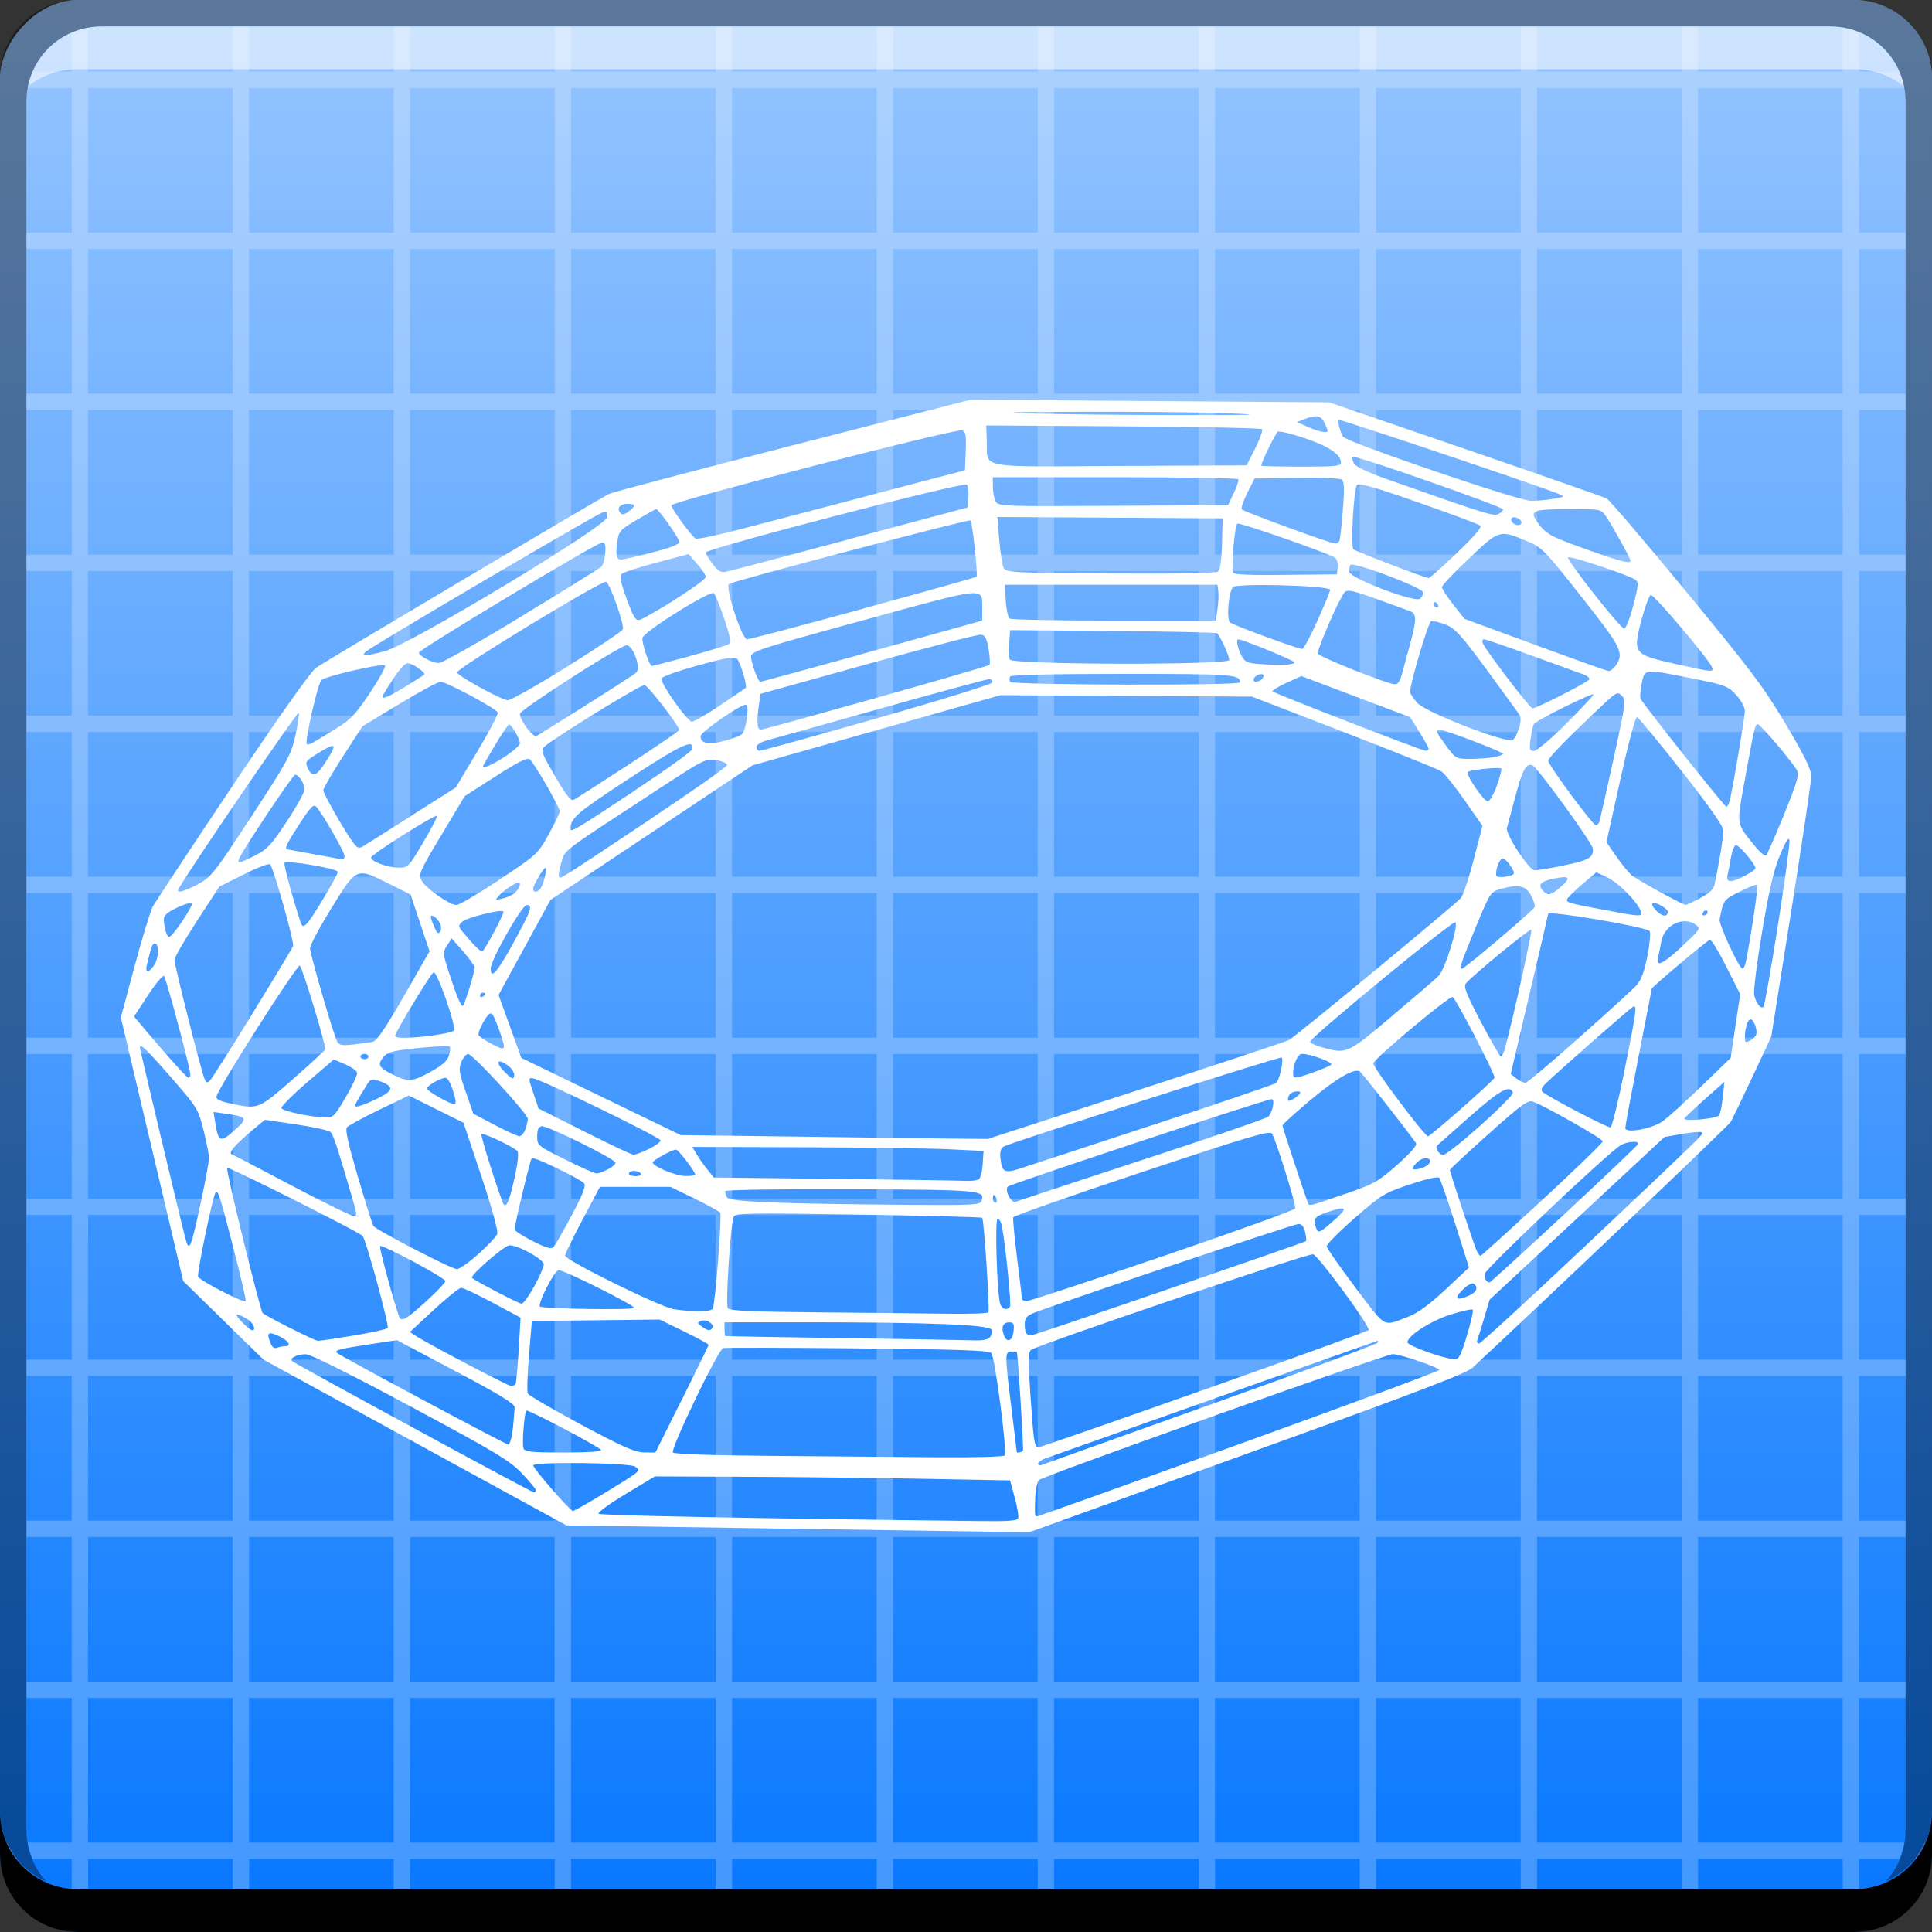 <?xml version="1.0" encoding="UTF-8" standalone="no"?>
<!-- Created with Inkscape (http://www.inkscape.org/) -->

<svg
   xmlns:dc="http://purl.org/dc/elements/1.1/"
   xmlns:cc="http://creativecommons.org/ns#"
   xmlns:rdf="http://www.w3.org/1999/02/22-rdf-syntax-ns#"
   xmlns:svg="http://www.w3.org/2000/svg"
   xmlns="http://www.w3.org/2000/svg"
   xmlns:xlink="http://www.w3.org/1999/xlink"
   xmlns:sodipodi="http://sodipodi.sourceforge.net/DTD/sodipodi-0.dtd"
   xmlns:inkscape="http://www.inkscape.org/namespaces/inkscape"
   width="48"
   height="48"
   id="svg5453"
   version="1.1"
   inkscape:version="0.48+devel r12180"
   sodipodi:docname="k3d.svg">
  <rect width="100%" height="100%" fill="#333333" stroke="none"/>
  <defs
     id="defs5455">
    <linearGradient
       inkscape:collect="always"
       xlink:href="#linearGradient851"
       id="linearGradient857"
       x1="393.857"
       y1="-699.218"
       x2="393.857"
       y2="-651.251"
       gradientUnits="userSpaceOnUse" />
    <linearGradient
       inkscape:collect="always"
       id="linearGradient851">
      <stop
         style="stop-color:#0677ff;stop-opacity:1"
         offset="0"
         id="stop853" />
      <stop
         style="stop-color:#96c5ff;stop-opacity:1"
         offset="1"
         id="stop855" />
    </linearGradient>
    <linearGradient
       gradientTransform="translate(17.143,151.422)"
       y2="-651.251"
       x2="393.857"
       y1="-699.218"
       x1="393.857"
       gradientUnits="userSpaceOnUse"
       id="linearGradient2344"
       xlink:href="#linearGradient851"
       inkscape:collect="always" />
  </defs>
  <sodipodi:namedview
     id="base"
     pagecolor="#ffffff"
     bordercolor="#666666"
     borderopacity="1.0"
     inkscape:pageopacity="0"
     inkscape:pageshadow="2"
     inkscape:zoom="6.2777282"
     inkscape:cx="14.836153"
     inkscape:cy="36.086542"
     inkscape:document-units="px"
     inkscape:current-layer="layer1"
     showgrid="false"
     fit-margin-top="0"
     fit-margin-left="0"
     fit-margin-right="0"
     fit-margin-bottom="0"
     inkscape:window-width="1366"
     inkscape:window-height="716"
     inkscape:window-x="0"
     inkscape:window-y="28"
     inkscape:window-maximized="1" />
  <g
     inkscape:label="Capa 1"
     inkscape:groupmode="layer"
     id="layer1"
     transform="translate(-384.571,-499.798)">
    <rect
       style="fill:url(#linearGradient2344);fill-opacity:1;stroke:none"
       id="rect2991-1"
       width="48"
       height="48"
       x="384.571"
       y="-547.797"
       ry="1.945"
       transform="scale(1,-1)" />
    <path
       inkscape:connector-curvature="0"
       style="fill:#ffffff;fill-opacity:0.235;stroke:none"
       d="m 390.353,500.453 0,1.125 -3.594,0 0,-1.094 c -0.134,0.025 -0.284,0.074 -0.406,0.125 l 0,0.969 -0.969,0 c -0.051,0.122 -0.1,0.272 -0.125,0.406 l 1.094,0 0,3.594 -1.125,0 0,0.406 1.125,0 0,3.594 -1.125,0 0,0.406 1.125,0 0,3.594 -1.125,0 0,0.406 1.125,0 0,3.594 -1.125,0 0,0.406 1.125,0 0,3.594 -1.125,0 0,0.406 1.125,0 0,3.594 -1.125,0 0,0.406 1.125,0 0,3.594 -1.125,0 0,0.406 1.125,0 0,3.594 -1.125,0 0,0.406 1.125,0 0,3.594 -1.125,0 0,0.406 1.125,0 0,3.594 -1.125,0 0,0.406 1.125,0 0,3.594 -1.094,0 c 0.025,0.153 0.067,0.269 0.125,0.406 l 0.969,0 0,1.812 c 0.054,0.005 0.101,0 0.156,0 l 0.25,0 0,-1.812 3.594,0 0,1.812 0.406,0 0,-1.812 3.594,0 0,1.812 0.406,0 0,-1.812 3.594,0 0,1.812 0.406,0 0,-1.812 3.594,0 0,1.812 0.406,0 0,-1.812 3.594,0 0,1.812 0.406,0 0,-1.812 3.594,0 0,1.812 0.406,0 0,-1.812 3.594,0 0,1.812 0.406,0 0,-1.812 3.594,0 0,1.812 0.406,0 0,-1.812 3.594,0 0,1.812 0.406,0 0,-1.812 3.594,0 0,1.812 0.406,0 0,-1.812 3.594,0 0,1.812 0.281,0 c 0.045,0 0.081,0.003 0.125,0 l 0,-1.812 1,0 c 0.058,-0.137 0.1,-0.254 0.125,-0.406 l -1.125,0 0,-3.594 1.156,0 0,-0.406 -1.156,0 0,-3.594 1.156,0 0,-0.406 -1.156,0 0,-3.594 1.156,0 0,-0.406 -1.156,0 0,-3.594 1.156,0 0,-0.406 -1.156,0 0,-3.594 1.156,0 0,-0.406 -1.156,0 0,-3.594 1.156,0 0,-0.406 -1.156,0 0,-3.594 1.156,0 0,-0.406 -1.156,0 0,-3.594 1.156,0 0,-0.406 -1.156,0 0,-3.594 1.156,0 0,-0.406 -1.156,0 0,-3.594 1.156,0 0,-0.406 -1.156,0 0,-3.594 1.125,0 c -0.025,-0.134 -0.074,-0.284 -0.125,-0.406 l -1,0 0,-0.969 c -0.124,-0.05 -0.271,-0.102 -0.406,-0.125 l 0,1.094 -3.594,0 0,-1.125 -0.406,0 0,1.125 -3.594,0 0,-1.125 -0.406,0 0,1.125 -3.594,0 0,-1.125 -0.406,0 0,1.125 -3.594,0 0,-1.125 -0.406,0 0,1.125 -3.594,0 0,-1.125 -0.406,0 0,1.125 -3.594,0 0,-1.125 -0.406,0 0,1.125 -3.594,0 0,-1.125 -0.406,0 0,1.125 -3.594,0 0,-1.125 -0.406,0 0,1.125 -3.594,0 0,-1.125 -0.406,0 0,1.125 -3.594,0 0,-1.125 L 390.353,500.453 z m -3.594,1.531 3.594,0 0,3.594 -3.594,0 L 386.759,501.984 z m 4,0 3.594,0 0,3.594 -3.594,0 L 390.759,501.984 z m 4,0 3.594,0 0,3.594 -3.594,0 L 394.759,501.984 z m 4,0 3.594,0 0,3.594 -3.594,0 L 398.759,501.984 z m 4,0 3.594,0 0,3.594 -3.594,0 L 402.759,501.984 z m 4,0 3.594,0 0,3.594 -3.594,0 L 406.759,501.984 z m 4,0 3.594,0 0,3.594 -3.594,0 L 410.759,501.984 z m 4,0 3.594,0 0,3.594 -3.594,0 L 414.759,501.984 z m 4,0 3.594,0 0,3.594 -3.594,0 L 418.759,501.984 z m 4,0 3.594,0 0,3.594 -3.594,0 L 422.759,501.984 z m 4,0 3.594,0 0,3.594 -3.594,0 L 426.759,501.984 z m -40,4 3.594,0 0,3.594 -3.594,0 L 386.759,505.984 z m 4,0 3.594,0 0,3.594 -3.594,0 L 390.759,505.984 z m 4,0 3.594,0 0,3.594 -3.594,0 L 394.759,505.984 z m 4,0 3.594,0 0,3.594 -3.594,0 L 398.759,505.984 z m 4,0 3.594,0 0,3.594 -3.594,0 L 402.759,505.984 z m 4,0 3.594,0 0,3.594 -3.594,0 L 406.759,505.984 z m 4,0 3.594,0 0,3.594 -3.594,0 L 410.759,505.984 z m 4,0 3.594,0 0,3.594 -3.594,0 L 414.759,505.984 z m 4,0 3.594,0 0,3.594 -3.594,0 L 418.759,505.984 z m 4,0 3.594,0 0,3.594 -3.594,0 L 422.759,505.984 z m 4,0 3.594,0 0,3.594 -3.594,0 L 426.759,505.984 z m -40,4 3.594,0 0,3.594 -3.594,0 L 386.759,509.984 z m 4,0 3.594,0 0,3.594 -3.594,0 L 390.759,509.984 z m 4,0 3.594,0 0,3.594 -3.594,0 L 394.759,509.984 z m 4,0 3.594,0 0,3.594 -3.594,0 L 398.759,509.984 z m 4,0 3.594,0 0,3.594 -3.594,0 L 402.759,509.984 z m 4,0 3.594,0 0,3.594 -3.594,0 L 406.759,509.984 z m 4,0 3.594,0 0,3.594 -3.594,0 L 410.759,509.984 z m 4,0 3.594,0 0,3.594 -3.594,0 L 414.759,509.984 z m 4,0 3.594,0 0,3.594 -3.594,0 L 418.759,509.984 z m 4,0 3.594,0 0,3.594 -3.594,0 L 422.759,509.984 z m 4,0 3.594,0 0,3.594 -3.594,0 L 426.759,509.984 z m -40,4 3.594,0 0,3.594 -3.594,0 L 386.759,513.984 z m 4,0 3.594,0 0,3.594 -3.594,0 L 390.759,513.984 z m 4,0 3.594,0 0,3.594 -3.594,0 L 394.759,513.984 z m 4,0 3.594,0 0,3.594 -3.594,0 L 398.759,513.984 z m 4,0 3.594,0 0,3.594 -3.594,0 L 402.759,513.984 z m 4,0 3.594,0 0,3.594 -3.594,0 L 406.759,513.984 z m 4,0 3.594,0 0,3.594 -3.594,0 L 410.759,513.984 z m 4,0 3.594,0 0,3.594 -3.594,0 L 414.759,513.984 z m 4,0 3.594,0 0,3.594 -3.594,0 L 418.759,513.984 z m 4,0 3.594,0 0,3.594 -3.594,0 L 422.759,513.984 z m 4,0 3.594,0 0,3.594 -3.594,0 L 426.759,513.984 z m -40,4 3.594,0 0,3.594 -3.594,0 L 386.759,517.984 z m 4,0 3.594,0 0,3.594 -3.594,0 L 390.759,517.984 z m 4,0 3.594,0 0,3.594 -3.594,0 L 394.759,517.984 z m 4,0 3.594,0 0,3.594 -3.594,0 L 398.759,517.984 z m 4,0 3.594,0 0,3.594 -3.594,0 L 402.759,517.984 z m 4,0 3.594,0 0,3.594 -3.594,0 L 406.759,517.984 z m 4,0 3.594,0 0,3.594 -3.594,0 L 410.759,517.984 z m 4,0 3.594,0 0,3.594 -3.594,0 L 414.759,517.984 z m 4,0 3.594,0 0,3.594 -3.594,0 L 418.759,517.984 z m 4,0 3.594,0 0,3.594 -3.594,0 L 422.759,517.984 z m 4,0 3.594,0 0,3.594 -3.594,0 L 426.759,517.984 z m -40,4 3.594,0 0,3.594 -3.594,0 L 386.759,521.984 z m 4,0 3.594,0 0,3.594 -3.594,0 L 390.759,521.984 z m 4,0 3.594,0 0,3.594 -3.594,0 L 394.759,521.984 z m 4,0 3.594,0 0,3.594 -3.594,0 L 398.759,521.984 z m 4,0 3.594,0 0,3.594 -3.594,0 L 402.759,521.984 z m 4,0 3.594,0 0,3.594 -3.594,0 L 406.759,521.984 z m 4,0 3.594,0 0,3.594 -3.594,0 L 410.759,521.984 z m 4,0 3.594,0 0,3.594 -3.594,0 L 414.759,521.984 z m 4,0 3.594,0 0,3.594 -3.594,0 L 418.759,521.984 z m 4,0 3.594,0 0,3.594 -3.594,0 L 422.759,521.984 z m 4,0 3.594,0 0,3.594 -3.594,0 L 426.759,521.984 z m -40,4 3.594,0 0,3.594 -3.594,0 L 386.759,525.984 z m 4,0 3.594,0 0,3.594 -3.594,0 L 390.759,525.984 z m 4,0 3.594,0 0,3.594 -3.594,0 L 394.759,525.984 z m 4,0 3.594,0 0,3.594 -3.594,0 L 398.759,525.984 z m 4,0 3.594,0 0,3.594 -3.594,0 L 402.759,525.984 z m 4,0 3.594,0 0,3.594 -3.594,0 L 406.759,525.984 z m 4,0 3.594,0 0,3.594 -3.594,0 L 410.759,525.984 z m 4,0 3.594,0 0,3.594 -3.594,0 L 414.759,525.984 z m 4,0 3.594,0 0,3.594 -3.594,0 L 418.759,525.984 z m 4,0 3.594,0 0,3.594 -3.594,0 L 422.759,525.984 z m 4,0 3.594,0 0,3.594 -3.594,0 L 426.759,525.984 z m -40,4 3.594,0 0,3.594 -3.594,0 L 386.759,529.984 z m 4,0 3.594,0 0,3.594 -3.594,0 L 390.759,529.984 z m 4,0 3.594,0 0,3.594 -3.594,0 L 394.759,529.984 z m 4,0 3.594,0 0,3.594 -3.594,0 L 398.759,529.984 z m 4,0 3.594,0 0,3.594 -3.594,0 L 402.759,529.984 z m 4,0 3.594,0 0,3.594 -3.594,0 L 406.759,529.984 z m 4,0 3.594,0 0,3.594 -3.594,0 L 410.759,529.984 z m 4,0 3.594,0 0,3.594 -3.594,0 L 414.759,529.984 z m 4,0 3.594,0 0,3.594 -3.594,0 L 418.759,529.984 z m 4,0 3.594,0 0,3.594 -3.594,0 L 422.759,529.984 z m 4,0 3.594,0 0,3.594 -3.594,0 L 426.759,529.984 z m -40,4 3.594,0 0,3.594 -3.594,0 L 386.759,533.984 z m 4,0 3.594,0 0,3.594 -3.594,0 L 390.759,533.984 z m 4,0 3.594,0 0,3.594 -3.594,0 L 394.759,533.984 z m 4,0 3.594,0 0,3.594 -3.594,0 L 398.759,533.984 z m 4,0 3.594,0 0,3.594 -3.594,0 L 402.759,533.984 z m 4,0 3.594,0 0,3.594 -3.594,0 L 406.759,533.984 z m 4,0 3.594,0 0,3.594 -3.594,0 L 410.759,533.984 z m 4,0 3.594,0 0,3.594 -3.594,0 L 414.759,533.984 z m 4,0 3.594,0 0,3.594 -3.594,0 L 418.759,533.984 z m 4,0 3.594,0 0,3.594 -3.594,0 L 422.759,533.984 z m 4,0 3.594,0 0,3.594 -3.594,0 L 426.759,533.984 z m -40,4 3.594,0 0,3.594 -3.594,0 L 386.759,537.984 z m 4,0 3.594,0 0,3.594 -3.594,0 L 390.759,537.984 z m 4,0 3.594,0 0,3.594 -3.594,0 L 394.759,537.984 z m 4,0 3.594,0 0,3.594 -3.594,0 L 398.759,537.984 z m 4,0 3.594,0 0,3.594 -3.594,0 L 402.759,537.984 z m 4,0 3.594,0 0,3.594 -3.594,0 L 406.759,537.984 z m 4,0 3.594,0 0,3.594 -3.594,0 L 410.759,537.984 z m 4,0 3.594,0 0,3.594 -3.594,0 L 414.759,537.984 z m 4,0 3.594,0 0,3.594 -3.594,0 L 418.759,537.984 z m 4,0 3.594,0 0,3.594 -3.594,0 L 422.759,537.984 z m 4,0 3.594,0 0,3.594 -3.594,0 L 426.759,537.984 z m -40,4 3.594,0 0,3.594 -3.594,0 L 386.759,541.984 z m 4,0 3.594,0 0,3.594 -3.594,0 L 390.759,541.984 z m 4,0 3.594,0 0,3.594 -3.594,0 L 394.759,541.984 z m 4,0 3.594,0 0,3.594 -3.594,0 L 398.759,541.984 z m 4,0 3.594,0 0,3.594 -3.594,0 L 402.759,541.984 z m 4,0 3.594,0 0,3.594 -3.594,0 L 406.759,541.984 z m 4,0 3.594,0 0,3.594 -3.594,0 L 410.759,541.984 z m 4,0 3.594,0 0,3.594 -3.594,0 L 414.759,541.984 z m 4,0 3.594,0 0,3.594 -3.594,0 L 418.759,541.984 z m 4,0 3.594,0 0,3.594 -3.594,0 L 422.759,541.984 z m 4,0 3.594,0 0,3.594 -3.594,0 L 426.759,541.984 z m -42.188,3.594 0,0.281 c 0,0.045 -0.003,0.081 0,0.125 l 0.438,0 c -0.102,-0.124 -0.182,-0.259 -0.25,-0.406 L 384.571,545.578 z m 47.812,0 c -0.068,0.147 -0.148,0.282 -0.25,0.406 l 0.438,0 c 0.003,-0.044 0,-0.08 0,-0.125 l 0,-0.281 L 432.384,545.578 Z"
       id="rect859" />
    <path
       inkscape:connector-curvature="0"
       style="fill:#000000;fill-opacity:1;stroke:none"
       d="m 384.571,544.798 0,1.062 c 0,1.077 0.86,1.938 1.938,1.938 l 44.125,0 c 1.077,0 1.938,-0.86 1.938,-1.938 l 0,-1.062 c 0,1.077 -0.86,1.938 -1.938,1.938 l -44.125,0 C 385.432,546.735 384.571,545.875 384.571,544.798 Z"
       id="rect846" />
    <path
       inkscape:connector-curvature="0"
       style="fill:#ffffff;fill-opacity:0.537;stroke:none"
       d="m 387.103,500.454 c -0.917,0 -1.671,0.639 -1.844,1.5 0.336,-0.28 0.775,-0.438 1.25,-0.438 l 44.125,0 c 0.475,0 0.914,0.158 1.25,0.438 -0.173,-0.861 -0.927,-1.5 -1.844,-1.5 L 387.103,500.454 Z"
       id="path7515" />
    <path
       inkscape:connector-curvature="0"
       style="fill:#000000;fill-opacity:0.392;stroke:none"
       d="m 386.509,499.798 c -1.077,0 -1.938,0.86 -1.938,1.938 l 0,43.062 c 0,0.793 0.48,1.449 1.156,1.75 -0.309,-0.333 -0.5,-0.782 -0.5,-1.281 l 0,-42.938 c 0,-1.048 0.827,-1.875 1.875,-1.875 l 42.938,0 c 1.048,0 1.875,0.827 1.875,1.875 l 0,42.938 c 0,0.499 -0.191,0.948 -0.5,1.281 0.676,-0.301 1.156,-0.957 1.156,-1.75 l 0,-43.062 c 0,-1.077 -0.86,-1.938 -1.938,-1.938 L 386.509,499.798 Z"
       id="rect4280" />
    <path
       inkscape:connector-curvature="0"
       style="fill:#ffffff"
       d="m 403.594,537.769 -4.951,-0.073 -3.763,-2.059 -3.763,-2.059 -0.997,-0.976 -0.997,-0.976 -0.775,-3.275 -0.775,-3.275 0.344,-1.28 c 0.189,-0.704 0.393,-1.369 0.452,-1.479 0.06,-0.109 0.946,-1.451 1.97,-2.981 1.135,-1.697 1.946,-2.845 2.08,-2.944 0.187,-0.139 6.912,-4.131 7.282,-4.323 0.073,-0.038 2.122,-0.579 4.555,-1.204 l 4.423,-1.135 4.456,0.032 4.456,0.032 3.387,1.162 c 1.863,0.639 3.443,1.191 3.51,1.227 0.068,0.036 0.956,1.076 1.974,2.311 1.612,1.954 1.933,2.382 2.481,3.305 0.456,0.768 0.629,1.12 0.629,1.279 0,0.121 -0.223,1.627 -0.497,3.347 l -0.497,3.128 -0.464,0.99 c -0.255,0.545 -0.5,1.051 -0.543,1.126 -0.059,0.101 -4.447,4.28 -6.417,6.111 -0.153,0.142 -1.42,0.625 -5.605,2.135 l -5.407,1.951 -0.799,-0.011 C 408.905,537.848 406.317,537.81 403.594,537.769 z m 6.274,-0.25 c 0.017,-0.045 -0.021,-0.276 -0.086,-0.512 l -0.116,-0.429 -2.145,-0.04 c -1.18,-0.022 -3.165,-0.045 -4.413,-0.05 l -2.268,-0.009 -0.725,0.437 c -0.399,0.24 -0.7,0.461 -0.67,0.49 0.045,0.044 3.555,0.112 9.481,0.184 C 409.603,537.599 409.845,537.58 409.868,537.519 z m 5.493,-1.842 c 2.733,-0.986 4.969,-1.815 4.969,-1.843 0,-0.061 -0.972,-0.391 -1.156,-0.392 -0.173,-8.8e-4 -8.691,3.029 -8.791,3.127 -0.042,0.041 -0.083,0.239 -0.091,0.438 -0.016,0.428 -0.013,0.462 0.051,0.462 C 410.37,537.47 412.627,536.663 415.36,535.677 z m -15.784,1.224 c 0.937,-0.571 0.922,-0.559 0.777,-0.665 -0.135,-0.099 -2.535,-0.127 -2.535,-0.03 0,0.078 0.918,1.132 0.986,1.132 C 398.834,537.337 399.181,537.141 399.576,536.9 z m -1.692,-0.079 c 0,-0.03 -0.156,-0.218 -0.347,-0.418 -0.305,-0.32 -0.636,-0.52 -2.765,-1.662 -1.552,-0.833 -2.486,-1.298 -2.608,-1.298 -0.213,8.8e-4 -0.408,0.1 -0.337,0.17 0.068,0.068 5.948,3.26 6.007,3.261 C 397.861,536.875 397.883,536.851 397.883,536.821 z m 16.735,-2.119 c 2.25,-0.804 4.121,-1.495 4.158,-1.536 0.048,-0.052 0.038,-0.064 -0.032,-0.04 -0.076,0.026 -7.335,2.597 -8.203,2.904 -0.1,0.035 -0.182,0.094 -0.182,0.131 0,0.037 0.038,0.052 0.084,0.034 C 410.491,536.179 412.369,535.507 414.619,534.703 z m -5.087,1.255 c 0.064,-0.104 -0.244,-2.456 -0.334,-2.545 -0.065,-0.065 -0.821,-0.091 -3.339,-0.115 -1.79,-0.017 -3.286,-0.02 -3.323,-0.007 -0.127,0.044 -1.319,2.522 -1.248,2.593 0.042,0.042 0.982,0.073 2.507,0.085 1.342,0.01 3.174,0.025 4.07,0.034 C 408.79,536.01 409.511,535.991 409.532,535.957 z m -10.029,-0.135 c -0.051,-0.083 -1.818,-1.015 -1.855,-0.979 -0.053,0.053 -0.113,0.832 -0.073,0.937 0.034,0.088 0.188,0.104 1.003,0.104 C 399.168,535.885 399.527,535.861 399.503,535.823 z m 2.011,-1.257 c 0.363,-0.726 0.66,-1.336 0.66,-1.356 0,-0.02 -0.274,-0.169 -0.608,-0.332 l -0.608,-0.296 -1.587,0.018 -1.587,0.018 -0.072,0.858 c -0.04,0.472 -0.052,0.897 -0.028,0.945 0.024,0.048 0.621,0.395 1.326,0.773 1.037,0.555 1.336,0.687 1.563,0.689 l 0.28,0.003 L 401.514,534.565 z m 8.471,1.27 c 0.02,-0.035 -0.114,-2.222 -0.15,-2.443 -0.002,-0.009 -0.062,-0.017 -0.135,-0.017 -0.168,0 -0.168,0.066 0,1.419 0.072,0.581 0.131,1.064 0.131,1.073 C 409.833,535.908 409.959,535.881 409.985,535.836 z m 4.498,-1.509 c 2.217,-0.785 4.057,-1.452 4.09,-1.482 0.065,-0.06 -1.227,-1.827 -1.378,-1.885 -0.099,-0.038 -6.885,2.264 -7.014,2.38 -0.062,0.056 -0.065,0.302 -0.012,1.095 0.079,1.183 0.1,1.32 0.206,1.32 C 410.418,535.753 412.267,535.111 414.483,534.326 z m -17.17,0.955 c 0.023,-0.223 0.042,-0.459 0.042,-0.523 0,-0.086 -0.393,-0.326 -1.462,-0.891 l -1.462,-0.774 -0.729,0.111 c -0.711,0.108 -0.826,0.139 -0.759,0.206 0.074,0.074 4.188,2.275 4.255,2.277 C 397.239,535.686 397.289,535.51 397.313,535.281 z m 0.065,-1.096 c 0.017,-0.027 0.052,-0.41 0.078,-0.85 l 0.048,-0.801 -0.692,-0.371 c -0.38,-0.204 -0.733,-0.37 -0.784,-0.37 -0.051,8.8e-4 -0.358,0.248 -0.684,0.55 l -0.592,0.549 0.163,0.104 c 0.338,0.216 2.279,1.235 2.354,1.237 C 397.312,534.234 397.361,534.212 397.378,534.185 z m 23.639,-1.211 c 0.099,-0.33 0.163,-0.618 0.142,-0.639 -0.021,-0.021 -0.264,0.032 -0.54,0.119 -0.498,0.156 -1.082,0.53 -1.082,0.692 0,0.083 0.897,0.407 1.162,0.421 C 420.817,533.574 420.863,533.489 421.017,532.974 z m -29.367,0.27 c 0.171,0 0.097,-0.133 -0.137,-0.244 -0.274,-0.131 -0.325,-0.1 -0.233,0.142 0.048,0.125 0.101,0.169 0.172,0.141 C 391.51,533.262 391.599,533.244 391.65,533.244 z m 32.228,-2.418 c 3.08,-2.908 3.021,-2.851 2.974,-2.897 -0.021,-0.021 -0.239,-0.004 -0.483,0.039 l -0.444,0.077 -2.173,2.021 -2.173,2.021 -0.135,0.455 c -0.074,0.25 -0.151,0.496 -0.17,0.545 -0.019,0.05 -8.8e-4,0.091 0.04,0.091 C 421.354,533.178 422.509,532.12 423.879,530.826 z m -30.521,2.153 c 0.434,-0.071 0.814,-0.156 0.845,-0.187 0.047,-0.047 -0.542,-2.208 -0.623,-2.29 -0.107,-0.107 -3.332,-1.727 -3.368,-1.692 -0.039,0.038 0.823,3.552 0.885,3.609 0.095,0.086 1.297,0.691 1.373,0.691 C 392.525,533.11 392.924,533.051 393.357,532.98 z m 15.808,0.042 c 0.041,-0.05 0.059,-0.134 0.038,-0.188 -0.047,-0.123 -1.533,-0.184 -4.531,-0.184 l -2.102,0 0,0.165 c 0,0.091 0.007,0.17 0.017,0.176 0.009,0.006 1.338,0.03 2.954,0.053 1.616,0.023 3.075,0.048 3.243,0.055 C 408.977,533.107 409.118,533.079 409.165,533.022 z m 0.589,-0.162 c 0.017,-0.171 -0.003,-0.209 -0.108,-0.209 -0.16,0 -0.21,0.117 -0.135,0.319 C 409.589,533.179 409.729,533.116 409.754,532.86 z m 3.862,-1.041 c 1.858,-0.639 3.389,-1.171 3.402,-1.184 0.013,-0.012 0.003,-0.113 -0.022,-0.225 -0.03,-0.137 -0.084,-0.203 -0.166,-0.203 -0.112,0 -6.1,2.014 -6.585,2.215 -0.172,0.071 -0.215,0.127 -0.215,0.279 0,0.196 0.044,0.278 0.148,0.278 C 410.211,532.98 411.758,532.458 413.616,531.819 z m -22.732,0.98 c -0.002,-0.089 -0.095,-0.193 -0.242,-0.271 -0.238,-0.125 -0.254,-0.087 -0.054,0.122 C 390.773,532.843 390.887,532.9 390.885,532.799 z m 11.384,-0.009 c 0.058,-0.094 -0.148,-0.225 -0.275,-0.175 -0.109,0.042 -0.108,0.051 0.012,0.139 C 402.154,532.863 402.218,532.872 402.269,532.79 z m 17.301,-0.282 c 0.224,-0.086 0.518,-0.301 0.914,-0.672 l 0.584,-0.546 -0.343,-1.086 c -0.189,-0.597 -0.369,-1.113 -0.399,-1.145 -0.033,-0.035 -0.331,0.033 -0.726,0.165 -0.635,0.213 -0.706,0.257 -1.373,0.838 -0.387,0.337 -0.699,0.652 -0.695,0.7 0.004,0.048 0.325,0.509 0.714,1.024 C 419.026,532.821 418.911,532.759 419.57,532.507 z m -24.422,-0.369 c 0.269,-0.245 0.489,-0.475 0.489,-0.512 7.4e-4,-0.077 -1.575,-0.921 -1.625,-0.871 -0.026,0.026 0.32,1.307 0.472,1.746 C 394.536,532.653 394.655,532.588 395.148,532.139 z m 13.98,0.264 c 0.037,-0.063 -0.11,-2.306 -0.154,-2.349 -0.018,-0.018 -1.406,-0.054 -3.084,-0.08 -2.729,-0.043 -3.056,-0.037 -3.091,0.054 -0.082,0.213 -0.207,2.194 -0.144,2.275 0.047,0.061 0.609,0.086 2.251,0.1 1.203,0.01 2.639,0.025 3.191,0.034 C 408.647,532.445 409.112,532.43 409.128,532.403 z m -6.85,-0.088 c 0.062,-0.101 0.234,-2.306 0.186,-2.384 -0.022,-0.035 -0.309,-0.195 -0.638,-0.355 l -0.598,-0.291 -0.876,0 -0.876,0 -0.433,0.816 c -0.238,0.449 -0.433,0.85 -0.433,0.891 0,0.116 2.366,1.282 2.707,1.334 C 401.795,532.396 402.229,532.392 402.277,532.314 z m -1.951,-0.023 c 0,-0.073 -1.799,-0.969 -1.882,-0.938 -0.119,0.045 -0.512,0.818 -0.46,0.903 C 398.022,532.318 400.326,532.352 400.326,532.292 z m 9.339,-0.034 c 0.035,-0.058 -0.118,-1.569 -0.204,-2 -0.02,-0.1 -0.067,-0.182 -0.106,-0.182 -0.07,0 -0.02,1.767 0.059,2.096 C 409.451,532.323 409.595,532.372 409.666,532.257 z m -19.308,-1.499 c -0.338,-1.305 -0.367,-1.394 -0.431,-1.33 -0.066,0.066 -0.473,2.028 -0.433,2.092 0.068,0.11 1.159,0.668 1.181,0.604 C 390.687,532.091 390.544,531.476 390.358,530.758 z m 7.486,0.999 c 0.13,-0.237 0.237,-0.484 0.237,-0.547 0,-0.124 -0.628,-0.474 -0.851,-0.474 -0.125,0 -0.991,0.753 -0.932,0.81 0.079,0.076 1.163,0.641 1.232,0.641 C 397.573,532.188 397.714,531.994 397.844,531.757 z m 15.618,-0.749 c 1.795,-0.613 3.274,-1.147 3.288,-1.187 0.027,-0.082 -0.476,-1.704 -0.577,-1.858 -0.055,-0.084 -0.539,0.059 -3.234,0.956 -1.744,0.58 -3.181,1.085 -3.194,1.122 -0.013,0.037 0.03,0.498 0.096,1.024 0.066,0.526 0.121,0.98 0.122,1.007 8.8e-4,0.027 0.055,0.05 0.119,0.05 C 410.146,532.122 411.667,531.621 413.462,531.008 z m 7.623,0.971 c 0.176,-0.08 0.22,-0.214 0.095,-0.291 -0.04,-0.025 -0.166,0.048 -0.279,0.161 C 420.678,532.073 420.758,532.129 421.085,531.98 z m 2.347,-2.011 c 0.999,-0.929 1.825,-1.716 1.837,-1.748 0.032,-0.086 -0.262,-0.068 -0.427,0.026 -0.302,0.171 -3.39,3.093 -3.39,3.208 0,0.119 0.055,0.208 0.127,0.205 C 421.599,531.658 422.433,530.897 423.432,529.968 z m -26.972,0.982 c 0.232,-0.209 0.441,-0.432 0.465,-0.497 0.026,-0.07 -0.133,-0.648 -0.397,-1.44 l -0.441,-1.322 -0.68,-0.338 -0.68,-0.338 -0.735,0.355 c -0.404,0.195 -0.765,0.391 -0.802,0.436 -0.047,0.056 0.036,0.427 0.274,1.232 0.187,0.633 0.36,1.18 0.383,1.216 0.067,0.101 1.943,1.074 2.075,1.075 C 395.986,531.329 396.228,531.159 396.46,530.95 z m 26.426,-1.339 c 0.827,-0.764 1.504,-1.42 1.504,-1.459 0,-0.063 -1.364,-0.839 -1.729,-0.984 -0.126,-0.05 -0.273,0.057 -1.106,0.801 -0.528,0.472 -0.961,0.874 -0.961,0.892 0,0.066 0.611,1.909 0.67,2.023 0.033,0.064 0.073,0.116 0.089,0.116 C 421.369,531 422.059,530.375 422.886,529.611 z m -24.111,0.38 c 0.27,-0.509 0.358,-0.734 0.309,-0.792 -0.097,-0.116 -1.255,-0.675 -1.302,-0.628 -0.038,0.038 -0.426,1.651 -0.426,1.772 0,0.033 0.201,0.163 0.446,0.287 0.339,0.172 0.464,0.208 0.521,0.149 C 398.364,530.737 398.567,530.383 398.774,529.991 z m -9.217,-0.312 c 0.113,-0.526 0.206,-1.025 0.206,-1.108 0,-0.083 -0.061,-0.395 -0.136,-0.694 -0.132,-0.528 -0.155,-0.565 -0.797,-1.301 -0.623,-0.716 -0.784,-0.87 -0.784,-0.752 0,0.052 1.01,4.288 1.131,4.744 C 389.272,530.92 389.31,530.832 389.558,529.68 z m 28.164,0.43 c 0.358,-0.318 0.314,-0.363 -0.186,-0.193 -0.302,0.103 -0.35,0.172 -0.269,0.384 C 417.323,530.45 417.353,530.437 417.721,530.11 z m -24.37,-0.447 c -0.409,-1.398 -0.5,-1.676 -0.571,-1.741 -0.044,-0.041 -0.429,-0.126 -0.855,-0.189 l -0.775,-0.114 -0.315,0.264 c -0.412,0.345 -0.594,0.555 -0.513,0.589 0.036,0.015 0.705,0.364 1.485,0.776 0.781,0.412 1.47,0.752 1.531,0.755 C 393.445,530.009 393.446,529.985 393.352,529.663 z m 3.992,-0.554 c 0.093,-0.411 0.121,-0.664 0.081,-0.712 -0.084,-0.102 -0.851,-0.465 -0.893,-0.423 -0.026,0.026 0.324,1.153 0.525,1.69 C 397.13,529.859 397.21,529.705 397.344,529.109 z m 11.608,0.533 c 0.106,-0.275 0.007,-0.284 -3.243,-0.297 -1.74,-0.007 -3.108,0.013 -3.118,0.046 -0.01,0.032 0.01,0.103 0.044,0.157 0.069,0.109 1.258,0.157 4.575,0.184 C 408.708,529.744 408.917,529.733 408.952,529.641 z m 9.01,-0.171 c 0.748,-0.256 0.84,-0.307 1.321,-0.732 0.31,-0.273 0.499,-0.487 0.472,-0.533 -0.091,-0.154 -1.343,-1.753 -1.4,-1.788 -0.14,-0.086 -0.579,0.168 -1.226,0.711 -0.383,0.321 -0.696,0.605 -0.696,0.63 0,0.038 0.523,1.631 0.625,1.905 C 417.1,529.772 417.049,529.783 417.963,529.47 z m -8.634,0.111 c -0.021,-0.054 -0.05,-0.099 -0.064,-0.099 -0.014,0 -0.026,0.045 -0.026,0.099 0,0.054 0.029,0.099 0.064,0.099 C 409.337,529.68 409.349,529.635 409.328,529.581 z m 3.625,-0.965 c 1.678,-0.55 3.085,-1.034 3.126,-1.074 0.11,-0.109 0.174,-0.437 0.086,-0.437 -0.136,0 -6.528,2.12 -6.563,2.177 -0.067,0.109 0.095,0.413 0.2,0.373 C 409.857,529.634 411.275,529.166 412.953,528.616 z m -4.066,0.484 c 0.043,-0.027 0.087,-0.198 0.099,-0.379 l 0.021,-0.329 -0.858,-0.042 c -0.472,-0.023 -2.1,-0.045 -3.618,-0.05 l -2.76,-0.008 0.108,0.182 c 0.059,0.1 0.18,0.271 0.267,0.38 l 0.159,0.198 2.988,0.034 c 1.643,0.019 3.107,0.041 3.252,0.049 C 408.69,529.143 408.844,529.127 408.887,529.1 z m -8.396,-0.147 c -0.022,-0.036 -0.099,-0.066 -0.169,-0.066 -0.07,0 -0.128,0.03 -0.128,0.066 0,0.036 0.076,0.066 0.169,0.066 C 400.459,529.019 400.514,528.991 400.491,528.953 z m 1.353,0.027 c 0,-0.074 -0.419,-0.621 -0.476,-0.621 -0.099,0 -0.58,0.264 -0.58,0.318 0,0.099 0.563,0.334 0.809,0.338 C 401.733,529.018 401.844,529.002 401.844,528.981 z m -2.175,-0.128 c 0.107,-0.055 0.195,-0.129 0.195,-0.165 0,-0.091 -1.706,-0.935 -1.838,-0.909 -0.077,0.015 -0.109,0.089 -0.109,0.251 0,0.226 0.011,0.236 0.693,0.575 0.381,0.19 0.732,0.346 0.779,0.347 C 399.436,528.953 399.562,528.908 399.669,528.853 z m 13.592,-1.121 c 1.614,-0.529 2.971,-0.992 3.015,-1.029 0.086,-0.071 0.194,-0.573 0.137,-0.631 -0.035,-0.035 -6.734,2.111 -6.911,2.214 -0.066,0.038 -0.091,0.133 -0.076,0.28 0.037,0.363 0.1,0.393 0.526,0.252 C 410.158,528.749 411.648,528.261 413.262,527.731 z m 6.809,0.984 c 0.122,-0.147 -0.117,-0.197 -0.272,-0.057 -0.071,0.065 -0.13,0.138 -0.13,0.164 C 419.669,528.899 419.989,528.814 420.07,528.716 z m -19.383,-0.37 c 0.164,-0.08 0.298,-0.176 0.298,-0.215 -8.8e-4,-0.072 -2.946,-1.506 -3.168,-1.542 -0.123,-0.02 -0.123,-0.013 0.004,0.364 l 0.13,0.385 1.138,0.573 c 0.626,0.315 1.174,0.574 1.219,0.576 C 400.352,528.49 400.523,528.426 400.687,528.346 z m 20.671,-0.591 c 0.453,-0.405 0.813,-0.769 0.8,-0.809 -0.069,-0.209 -0.318,-0.071 -1.066,0.589 -0.433,0.383 -0.801,0.708 -0.817,0.724 -0.06,0.06 0.054,0.232 0.154,0.232 C 420.488,528.491 420.905,528.16 421.358,527.755 z m -30.931,0.098 c 0.303,-0.274 0.282,-0.308 -0.228,-0.382 l -0.323,-0.047 0.045,0.28 C 389.998,528.183 390.047,528.197 390.428,527.853 z m 22.361,-0.952 c 2.023,-0.657 3.736,-1.226 3.806,-1.263 0.164,-0.087 4.129,-3.363 4.269,-3.526 0.058,-0.067 0.203,-0.499 0.322,-0.959 l 0.217,-0.837 -0.441,-0.633 c -0.243,-0.348 -0.507,-0.675 -0.586,-0.726 -0.08,-0.051 -1.169,-0.489 -2.422,-0.973 l -2.278,-0.879 -3.124,-0.018 -3.124,-0.018 -3.081,0.872 -3.081,0.872 -2.509,1.672 -2.509,1.672 -0.645,1.18 -0.645,1.18 0.283,0.782 0.283,0.782 1.98,0.959 1.98,0.959 2.707,0.035 c 1.489,0.019 3.205,0.041 3.815,0.05 L 409.111,528.095 z m -15.168,0.96 c 0.035,-0.093 0.064,-0.213 0.064,-0.266 0,-0.123 -1.37,-1.612 -1.483,-1.612 -0.047,0 -0.122,0.089 -0.167,0.197 -0.072,0.173 -0.058,0.265 0.108,0.743 l 0.189,0.545 0.528,0.278 c 0.29,0.153 0.566,0.279 0.612,0.281 C 397.519,528.028 397.586,527.953 397.621,527.86 z m 23.269,-0.531 c 0.436,-0.384 0.802,-0.725 0.814,-0.757 0.025,-0.067 -0.953,-1.952 -1.041,-2.006 -0.068,-0.042 -1.943,1.525 -1.972,1.649 -0.02,0.087 1.277,1.815 1.361,1.813 C 420.078,528.027 420.455,527.713 420.89,527.329 z m 4.984,0.329 c 0.127,-0.088 0.561,-0.479 0.964,-0.869 l 0.732,-0.708 0.118,-0.792 0.118,-0.792 -0.339,-0.676 c -0.187,-0.372 -0.372,-0.676 -0.411,-0.676 -0.051,0 -1.445,1.173 -1.446,1.216 -2e-5,0.003 -0.148,0.762 -0.329,1.688 -0.181,0.926 -0.33,1.723 -0.33,1.772 C 424.95,527.963 425.601,527.849 425.875,527.659 z m -0.946,-1.252 c 0.298,-1.475 0.321,-1.636 0.224,-1.602 -0.055,0.019 -1.764,1.519 -2.171,1.905 -0.104,0.099 -0.132,0.168 -0.087,0.213 0.114,0.114 1.624,0.903 1.691,0.884 C 424.62,527.797 424.775,527.167 424.929,526.407 z m 2.35,1.103 c 0.031,-0.031 0.074,-0.231 0.096,-0.445 l 0.04,-0.389 -0.474,0.42 c -0.261,0.231 -0.493,0.451 -0.516,0.489 C 426.373,527.669 427.192,527.597 427.278,527.51 z m -34.115,-0.455 c 0.165,-0.281 0.292,-0.553 0.282,-0.604 -0.01,-0.051 -0.144,-0.146 -0.299,-0.212 l -0.281,-0.119 -0.662,0.568 c -0.364,0.313 -0.651,0.601 -0.638,0.641 0.024,0.074 0.7,0.218 1.085,0.231 C 392.848,527.567 392.884,527.531 393.163,527.055 z m -1.321,-0.441 c 0.434,-0.378 0.799,-0.714 0.809,-0.745 0.027,-0.081 -0.556,-2.005 -0.63,-2.079 -0.057,-0.057 -2.022,3.027 -2.071,3.25 -0.015,0.067 0.086,0.118 0.342,0.172 C 390.992,527.362 390.978,527.368 391.842,526.615 z m 2.168,0.445 c 0.351,-0.177 0.345,-0.279 -0.026,-0.409 -0.175,-0.061 -0.206,-0.05 -0.304,0.11 -0.246,0.401 -0.286,0.473 -0.286,0.511 C 393.394,527.33 393.644,527.243 394.01,527.06 z m 1.867,0.015 c -0.077,-0.308 -0.169,-0.498 -0.239,-0.498 -0.118,0 -0.46,0.197 -0.46,0.265 0,0.061 0.567,0.386 0.684,0.393 C 395.892,527.236 395.899,527.164 395.877,527.075 z m 20.99,-0.108 c 0.028,-0.045 -0.013,-0.063 -0.111,-0.049 -0.087,0.012 -0.165,0.075 -0.178,0.143 -0.02,0.103 -0.003,0.11 0.111,0.049 C 416.762,527.071 416.843,527.006 416.867,526.967 z m -26.017,-1.997 c 0.533,-0.866 0.984,-1.615 1.003,-1.665 0.036,-0.093 -0.482,-1.933 -0.571,-2.031 -0.027,-0.03 -0.323,0.083 -0.656,0.25 l -0.606,0.305 -0.557,0.855 c -0.306,0.47 -0.557,0.903 -0.557,0.962 0,0.123 0.644,2.682 0.736,2.924 0.053,0.139 0.074,0.149 0.151,0.068 C 389.841,526.586 390.317,525.835 390.85,524.97 z m 32.958,0.605 c 0.683,-0.605 1.319,-1.185 1.413,-1.287 0.127,-0.138 0.201,-0.333 0.281,-0.744 0.06,-0.307 0.084,-0.582 0.054,-0.613 -0.108,-0.108 -2.52,-0.516 -2.52,-0.427 0,0.011 -0.209,0.91 -0.465,1.997 l -0.465,1.977 0.145,0.118 c 0.08,0.065 0.183,0.11 0.23,0.099 C 422.529,526.684 423.126,526.18 423.808,525.575 z m -28.536,0.851 c 0.278,-0.151 0.41,-0.267 0.452,-0.398 0.033,-0.102 0.042,-0.204 0.019,-0.227 -0.023,-0.023 -0.375,-0.006 -0.783,0.036 -0.627,0.065 -0.76,0.099 -0.859,0.22 -0.159,0.194 -0.124,0.263 0.22,0.434 C 394.71,526.684 394.809,526.678 395.272,526.426 z m 1.952,-0.127 c -0.276,-0.224 -0.373,-0.136 -0.129,0.116 0.188,0.194 0.232,0.215 0.251,0.119 C 397.359,526.471 397.304,526.365 397.223,526.299 z m -7.922,0.198 c 0,-0.143 -0.602,-2.396 -0.654,-2.449 -0.028,-0.029 -0.208,0.185 -0.399,0.476 l -0.347,0.529 0.188,0.225 c 0.595,0.71 1.119,1.295 1.162,1.296 C 389.279,526.576 389.301,526.541 389.301,526.498 z m 27.896,-0.055 c 0.213,-0.073 0.415,-0.16 0.448,-0.193 0.056,-0.056 -0.522,-0.268 -0.73,-0.268 -0.096,0 -0.217,0.261 -0.217,0.466 C 416.698,526.608 416.72,526.608 417.198,526.443 z m -23.473,-0.395 c 0,-0.036 -0.045,-0.066 -0.099,-0.066 -0.054,0 -0.099,0.03 -0.099,0.066 0,0.036 0.045,0.066 0.099,0.066 C 393.68,526.115 393.724,526.085 393.724,526.049 z m 28.25,-0.248 c 0.22,-0.829 0.671,-2.872 0.641,-2.902 -0.034,-0.034 -1.463,1.138 -1.625,1.334 -0.063,0.076 0.01,0.264 0.373,0.955 0.248,0.473 0.473,0.861 0.499,0.861 C 421.887,526.048 421.938,525.937 421.974,525.801 z m -2.833,-0.746 c 0.563,-0.473 1.09,-0.926 1.172,-1.008 0.159,-0.158 0.506,-1.274 0.413,-1.332 -0.07,-0.043 -3.63,2.886 -3.607,2.968 0.01,0.035 0.149,0.099 0.31,0.142 C 418.032,525.986 418.033,525.986 419.141,525.055 z m -22.05,0.742 c 0,-0.101 -0.216,-0.705 -0.283,-0.79 -0.051,-0.064 -0.105,-0.021 -0.226,0.182 -0.087,0.147 -0.14,0.296 -0.118,0.333 0.042,0.069 0.489,0.321 0.577,0.326 C 397.069,525.849 397.091,525.826 397.091,525.796 z m -3.26,-0.114 c 0.1,-0.02 0.319,-0.34 0.776,-1.137 l 0.636,-1.109 -0.236,-0.706 -0.236,-0.706 -0.53,-0.265 c -0.821,-0.411 -0.804,-0.418 -1.433,0.599 -0.294,0.475 -0.534,0.925 -0.534,0.999 0,0.147 0.574,2.123 0.672,2.314 0.051,0.098 0.117,0.111 0.404,0.079 C 393.537,525.728 393.754,525.698 393.831,525.683 z m 34.371,-0.177 c 0.041,-0.107 -0.059,-0.381 -0.139,-0.381 -0.069,0 -0.14,0.225 -0.141,0.448 -7.4e-4,0.127 0.018,0.14 0.123,0.084 C 428.114,525.62 428.184,525.552 428.202,525.506 z m -32.869,0.018 c 0.249,-0.032 0.48,-0.085 0.513,-0.118 0.075,-0.075 -0.412,-1.478 -0.503,-1.448 -0.065,0.021 -0.951,1.485 -0.956,1.579 C 394.384,525.602 394.769,525.596 395.333,525.524 z m 33.409,-2.73 c 0.17,-1.082 0.3,-2.033 0.288,-2.113 -0.015,-0.103 -0.083,8.8e-4 -0.232,0.355 -0.159,0.377 -0.269,0.848 -0.448,1.913 -0.131,0.777 -0.219,1.487 -0.196,1.579 0.053,0.21 0.169,0.354 0.231,0.285 C 428.411,524.785 428.571,523.876 428.742,522.794 z m -32.511,1.564 c 0.074,-0.24 0.135,-0.471 0.135,-0.513 0,-0.043 -0.129,-0.224 -0.286,-0.403 l -0.286,-0.326 -0.116,0.177 c -0.112,0.171 -0.11,0.194 0.064,0.723 0.183,0.555 0.276,0.778 0.327,0.778 C 396.083,524.794 396.156,524.598 396.23,524.358 z m 0.399,0.135 c 0,-0.016 -0.03,-0.029 -0.066,-0.029 -0.036,0 -0.066,0.032 -0.066,0.07 0,0.038 0.03,0.051 0.066,0.029 C 396.599,524.541 396.629,524.509 396.629,524.493 z m 0.707,-1.288 c 0.432,-0.787 0.478,-0.919 0.319,-0.919 -0.119,0 -0.892,1.361 -0.893,1.573 C 396.76,524.146 396.918,523.966 397.337,523.205 z m -8.93,0.562 c 0.113,-0.173 0.119,-0.524 0.009,-0.524 -0.058,0 -0.084,0.068 -0.193,0.512 C 388.165,523.983 388.261,523.989 388.407,523.767 z m 33.396,-0.63 c 0.479,-0.403 0.882,-0.764 0.896,-0.803 0.014,-0.039 -0.028,-0.169 -0.093,-0.29 -0.131,-0.243 -0.312,-0.279 -0.767,-0.153 -0.234,0.065 -0.251,0.093 -0.611,0.965 -0.364,0.884 -0.407,1.014 -0.333,1.014 C 420.915,523.87 421.324,523.54 421.802,523.137 z m 6.145,0.551 c 0.12,-0.586 0.312,-1.878 0.284,-1.906 -0.018,-0.018 -0.214,0.058 -0.435,0.169 -0.406,0.205 -0.405,0.204 -0.503,0.688 -0.025,0.126 0.487,1.23 0.57,1.23 C 427.89,523.87 427.927,523.788 427.948,523.689 z m -1.578,-0.385 c 0.441,-0.408 0.456,-0.433 0.334,-0.525 -0.3,-0.227 -0.785,0.004 -0.858,0.409 -0.025,0.14 -0.062,0.321 -0.082,0.402 C 425.703,523.841 425.879,523.758 426.37,523.304 z m -29.508,-0.378 c 0.135,-0.247 0.231,-0.463 0.214,-0.48 -0.061,-0.061 -0.926,0.158 -1.028,0.26 -0.094,0.094 -0.092,0.117 0.022,0.254 0.324,0.388 0.456,0.511 0.499,0.465 C 396.596,523.397 396.727,523.173 396.862,522.926 z m -7.755,-0.249 c 0.15,-0.221 0.255,-0.419 0.233,-0.44 -0.021,-0.021 -0.188,0.03 -0.369,0.115 -0.241,0.113 -0.33,0.191 -0.329,0.292 0.002,0.206 0.073,0.434 0.136,0.434 C 388.809,523.078 388.957,522.897 389.107,522.677 z m 6.395,0.062 c -0.065,-0.122 -0.186,-0.218 -0.225,-0.179 -0.013,0.013 0.021,0.127 0.074,0.253 0.074,0.176 0.11,0.208 0.155,0.136 C 395.54,522.893 395.538,522.806 395.502,522.739 z m -2.925,-0.567 c 0.214,-0.353 0.389,-0.672 0.389,-0.708 0,-0.082 -1.28,-0.299 -1.326,-0.225 -0.026,0.042 0.195,0.861 0.404,1.492 C 392.099,522.901 392.198,522.797 392.577,522.171 z m 32.77,0.327 c 0,-0.193 -0.542,-0.763 -0.862,-0.908 l -0.257,-0.116 -0.365,0.312 c -0.201,0.171 -0.365,0.338 -0.365,0.371 0,0.07 0.076,0.09 0.957,0.255 C 425.221,522.556 425.346,522.569 425.346,522.498 z m 0.66,-0.037 c 0,-0.093 -0.322,-0.272 -0.382,-0.212 -0.052,0.052 0.19,0.3 0.293,0.3 C 425.967,522.55 426.007,522.51 426.007,522.461 z m 0.99,0.006 c 0,-0.077 -0.096,-0.058 -0.124,0.025 -0.014,0.041 0.009,0.063 0.05,0.05 C 426.963,522.528 426.997,522.494 426.997,522.467 z m -30.024,-0.809 c 0.936,-0.618 0.954,-0.634 1.227,-1.122 0.152,-0.272 0.277,-0.533 0.277,-0.578 -6e-5,-0.103 -0.632,-1.198 -0.745,-1.292 -0.061,-0.051 -0.286,0.062 -0.85,0.424 l -0.767,0.493 -0.579,0.967 c -0.555,0.927 -0.575,0.974 -0.484,1.137 0.107,0.192 0.692,0.599 0.859,0.599 C 395.973,522.286 396.451,522.004 396.973,521.659 z m 29.827,0.461 c 0.208,-0.105 0.339,-0.219 0.361,-0.314 0.096,-0.411 0.231,-1.224 0.228,-1.369 -0.003,-0.11 -0.352,-0.606 -1.04,-1.48 -0.57,-0.723 -1.067,-1.325 -1.105,-1.338 -0.041,-0.013 -0.211,0.621 -0.415,1.542 l -0.346,1.565 0.234,0.339 c 0.128,0.187 0.3,0.4 0.382,0.474 0.116,0.106 1.271,0.741 1.355,0.745 C 426.465,522.285 426.62,522.211 426.8,522.12 z m -29.428,-0.147 c 0.064,-0.057 0.116,-0.146 0.116,-0.197 0,-0.073 -0.042,-0.068 -0.202,0.027 -0.111,0.066 -0.252,0.176 -0.314,0.245 -0.107,0.121 -0.104,0.124 0.087,0.077 C 397.167,522.099 397.308,522.03 397.372,521.973 z m 25.983,-0.145 c 0.266,-0.227 0.209,-0.281 -0.206,-0.192 -0.312,0.067 -0.381,0.158 -0.232,0.307 C 423.033,522.058 423.109,522.038 423.355,521.828 z m -33.87,-0.059 c 0.331,-0.172 0.398,-0.256 1.33,-1.679 0.895,-1.367 0.991,-1.542 1.092,-1.996 0.061,-0.274 0.099,-0.535 0.084,-0.579 -0.019,-0.059 -2.568,3.671 -2.978,4.358 C 388.935,522.004 389.104,521.966 389.485,521.769 z m 8.515,0.104 c 0.074,-0.092 0.177,-0.512 0.125,-0.512 -0.05,0 -0.308,0.435 -0.308,0.519 C 397.817,521.98 397.917,521.976 398,521.873 z m 29.924,-0.315 c 0.144,-0.073 0.261,-0.158 0.261,-0.189 0,-0.094 -0.403,-0.569 -0.483,-0.569 -0.041,0 -0.097,0.134 -0.124,0.297 -0.027,0.163 -0.066,0.364 -0.086,0.446 C 427.446,521.733 427.572,521.737 427.924,521.558 z m -27.178,-1.418 c 1.038,-0.69 1.888,-1.289 1.889,-1.331 8.7e-4,-0.042 -0.119,-0.097 -0.266,-0.122 -0.257,-0.043 -0.309,-0.018 -1.37,0.675 -2.54,1.659 -2.381,1.539 -2.481,1.867 -0.05,0.163 -0.077,0.321 -0.06,0.349 C 398.495,521.641 398.372,521.718 400.746,520.14 z m 21.429,1.374 c 0.053,-0.046 -0.184,-0.384 -0.269,-0.384 -0.088,0 -0.207,0.348 -0.151,0.44 C 421.786,521.621 422.101,521.579 422.175,521.515 z m 1.247,-0.212 c 0.616,-0.12 0.752,-0.2 0.72,-0.422 -0.022,-0.152 -1.373,-2.013 -1.497,-2.062 -0.158,-0.062 -0.249,0.105 -0.431,0.793 -0.096,0.363 -0.188,0.707 -0.205,0.763 -0.042,0.145 0.551,1.053 0.687,1.05 C 422.755,521.424 423.083,521.369 423.422,521.303 z m -28.338,-0.57 c 0.206,-0.346 0.361,-0.643 0.344,-0.66 -0.045,-0.045 -1.638,0.96 -1.638,1.034 0,0.098 0.403,0.249 0.674,0.252 C 394.703,521.361 394.717,521.348 395.084,520.732 z m -4.183,0.326 c 0.307,-0.15 0.402,-0.252 0.794,-0.845 0.245,-0.371 0.444,-0.732 0.443,-0.803 -0.003,-0.143 -0.145,-0.36 -0.236,-0.36 -0.056,3.7e-4 -1.316,1.891 -1.391,2.086 C 390.463,521.263 390.5,521.255 390.901,521.058 z m 2.229,0.008 c 0,-0.099 -0.547,-1.051 -0.698,-1.217 -0.07,-0.077 -0.14,-0.007 -0.419,0.421 -0.294,0.45 -0.378,0.617 -0.318,0.632 0.028,0.007 1.334,0.245 1.386,0.253 C 393.108,521.16 393.13,521.12 393.13,521.067 z m 35.766,-1.032 c 0.315,-0.771 0.38,-0.989 0.325,-1.089 -0.119,-0.213 -0.912,-1.148 -0.974,-1.148 -0.073,0 -0.086,0.053 -0.322,1.353 -0.215,1.182 -0.229,1.084 0.245,1.672 0.127,0.157 0.253,0.261 0.281,0.231 C 428.479,521.023 428.679,520.564 428.896,520.034 z m -34.071,0.012 1.067,-0.676 0.537,-0.896 c 0.295,-0.493 0.524,-0.929 0.509,-0.97 -0.037,-0.098 -1.277,-0.764 -1.421,-0.764 -0.062,0 -0.524,0.249 -1.028,0.554 l -0.915,0.554 -0.485,0.749 c -0.266,0.412 -0.485,0.79 -0.486,0.839 -8.8e-4,0.094 0.607,1.146 0.779,1.347 0.086,0.101 0.118,0.104 0.237,0.027 C 393.695,520.762 394.238,520.418 394.825,520.046 z m 5.504,-0.597 c 0.779,-0.515 1.426,-0.979 1.438,-1.031 0.063,-0.276 -0.259,-0.127 -1.566,0.727 -1.297,0.848 -1.454,0.982 -1.458,1.249 C 398.741,520.491 398.868,520.415 400.329,519.449 z m 23.986,0.741 c 0.018,-0.064 0.175,-0.762 0.348,-1.552 0.296,-1.353 0.308,-1.443 0.202,-1.549 -0.106,-0.106 -0.131,-0.095 -0.426,0.181 -0.886,0.83 -1.403,1.357 -1.403,1.432 0,0.108 1.105,1.603 1.185,1.603 C 424.254,520.305 424.296,520.253 424.315,520.19 z m 3.239,-0.528 c 0.111,-0.52 0.367,-2.052 0.367,-2.195 -2e-5,-0.095 -0.092,-0.266 -0.216,-0.4 -0.204,-0.222 -0.267,-0.245 -1.105,-0.413 -1.2,-0.239 -1.162,-0.243 -1.242,0.134 -0.036,0.171 -0.048,0.342 -0.025,0.38 0.153,0.248 2.083,2.676 2.127,2.676 C 427.49,519.843 427.532,519.761 427.553,519.662 z m -27.376,-0.858 c 0.699,-0.453 1.27,-0.843 1.269,-0.866 -0.004,-0.102 -0.775,-1.1 -0.862,-1.117 -0.09,-0.017 -2.289,1.337 -2.495,1.537 -0.078,0.075 -0.059,0.146 0.125,0.473 0.399,0.707 0.529,0.886 0.612,0.84 C 398.871,519.647 399.479,519.256 400.178,518.803 z m 21.581,0.517 c 0.078,-0.215 0.128,-0.406 0.11,-0.424 -0.044,-0.044 -0.768,0.029 -0.829,0.083 -0.064,0.058 0.392,0.732 0.496,0.732 C 421.58,519.711 421.68,519.535 421.759,519.32 z m -29.097,-0.588 c 0.308,-0.48 0.269,-0.508 -0.251,-0.18 -0.248,0.157 -0.262,0.181 -0.192,0.334 C 392.328,519.126 392.431,519.09 392.661,518.732 z m 4.441,-0.126 c 0.211,-0.136 0.385,-0.288 0.385,-0.336 7.3e-4,-0.107 -0.208,-0.472 -0.27,-0.472 -0.034,0 -0.39,0.566 -0.634,1.007 C 396.517,518.922 396.746,518.834 397.102,518.605 z m 24.564,0.007 c 0.136,-0.022 0.248,-0.06 0.248,-0.083 0,-0.047 -1.451,-0.601 -1.573,-0.601 -0.118,0 -0.096,0.055 0.16,0.404 0.231,0.314 0.246,0.322 0.578,0.322 C 421.265,518.654 421.53,518.635 421.666,518.612 z m -15.305,-0.968 c 1.561,-0.444 2.846,-0.842 2.861,-0.888 0.015,-0.045 -0.02,-0.082 -0.079,-0.082 -0.058,0 -1.257,0.324 -2.663,0.72 -1.406,0.396 -2.683,0.753 -2.837,0.795 -0.168,0.045 -0.281,0.114 -0.281,0.171 0,0.053 0.037,0.095 0.083,0.093 C 403.491,518.451 404.803,518.087 406.361,517.644 z m 13.704,0.761 c 0,-0.028 -0.103,-0.217 -0.23,-0.419 l -0.23,-0.368 -1.352,-0.511 -1.352,-0.511 -0.376,0.172 c -0.207,0.095 -0.359,0.189 -0.337,0.211 0.053,0.053 3.692,1.465 3.794,1.472 C 420.028,518.454 420.065,518.434 420.065,518.405 z m 3.415,-0.624 c 0.373,-0.372 0.678,-0.699 0.678,-0.727 0,-0.062 -1.426,0.645 -1.481,0.735 -0.021,0.034 -0.057,0.199 -0.08,0.365 -0.036,0.266 -0.027,0.303 0.082,0.303 C 422.747,518.457 423.105,518.155 423.48,517.781 z m -30.561,0.119 c 0.355,-0.213 0.479,-0.344 0.841,-0.885 0.233,-0.349 0.402,-0.656 0.376,-0.682 -0.062,-0.061 -1.475,0.264 -1.581,0.364 -0.09,0.085 -0.42,1.533 -0.363,1.591 0.02,0.02 0.098,-0.003 0.174,-0.051 C 392.441,518.19 392.69,518.038 392.919,517.901 z m 10.089,0.134 c 0.096,-0.093 0.181,-0.677 0.104,-0.724 -0.085,-0.053 -1.137,0.67 -1.137,0.781 0,0.181 0.204,0.222 0.588,0.116 C 402.768,518.152 402.968,518.074 403.009,518.034 z m 19.302,-0.142 c 0.041,-0.123 0.05,-0.265 0.02,-0.316 -0.03,-0.051 -0.396,-0.556 -0.813,-1.123 -0.654,-0.888 -0.797,-1.046 -1.035,-1.138 -0.152,-0.059 -0.313,-0.095 -0.357,-0.08 -0.071,0.024 -0.518,1.528 -0.521,1.752 -6.1e-4,0.045 0.081,0.17 0.181,0.278 0.225,0.244 2.243,1.023 2.373,0.916 C 422.201,518.145 422.27,518.015 422.311,517.892 z m -23.173,-0.579 c 0.635,-0.399 1.193,-0.759 1.238,-0.801 0.132,-0.12 -0.09,-0.719 -0.251,-0.677 -0.251,0.066 -2.636,1.601 -2.637,1.698 -0.002,0.165 0.327,0.601 0.415,0.551 C 397.947,518.059 398.502,517.712 399.138,517.314 z m 7.184,-0.17 c 1.536,-0.432 2.809,-0.802 2.831,-0.824 0.021,-0.021 0.012,-0.195 -0.02,-0.387 -0.047,-0.275 -0.087,-0.352 -0.191,-0.364 -0.073,-0.009 -1.335,0.318 -2.806,0.727 l -2.674,0.743 -0.047,0.362 c -0.048,0.372 -0.03,0.527 0.063,0.527 C 403.506,517.929 404.787,517.575 406.322,517.143 z m -3.864,0.181 c 0.334,-0.223 0.621,-0.417 0.638,-0.431 0.048,-0.041 -0.129,-0.642 -0.215,-0.727 -0.061,-0.061 -0.28,-0.023 -0.965,0.165 -0.487,0.134 -0.898,0.28 -0.913,0.324 -0.036,0.108 0.644,1.074 0.757,1.074 C 401.809,517.731 402.123,517.548 402.458,517.325 z m 20.904,-0.252 c 0.36,-0.18 0.671,-0.356 0.692,-0.39 0.021,-0.034 -0.044,-0.091 -0.143,-0.127 -0.1,-0.036 -0.681,-0.247 -1.291,-0.469 -0.61,-0.222 -1.141,-0.403 -1.179,-0.403 -0.038,0 -0.053,0.042 -0.034,0.092 0.065,0.17 1.174,1.624 1.238,1.624 C 422.68,517.4 423.002,517.253 423.362,517.072 z m -24.7,-0.711 c 0.743,-0.463 1.365,-0.879 1.383,-0.925 0.043,-0.113 -0.321,-1.146 -0.417,-1.183 -0.104,-0.04 -3.732,2.167 -3.704,2.254 0.031,0.095 1.107,0.684 1.261,0.69 C 397.254,517.2 397.919,516.824 398.662,516.361 z m -4.031,0.503 c 0.246,-0.15 0.461,-0.285 0.479,-0.302 0.052,-0.048 -0.286,-0.282 -0.41,-0.283 -0.096,-8.8e-4 -0.277,0.231 -0.604,0.774 C 394.008,517.201 394.175,517.142 394.631,516.865 z m 20.747,-0.111 c 0,-0.198 -0.189,-0.211 -2.914,-0.211 -1.766,0 -2.77,0.024 -2.796,0.066 -0.022,0.036 -0.022,0.096 0,0.132 C 409.717,516.82 415.378,516.833 415.378,516.753 z m 4.03,-0.228 c 0.041,-0.154 0.131,-0.488 0.201,-0.741 0.156,-0.57 0.159,-0.734 0.011,-0.793 -0.064,-0.025 -0.44,-0.163 -0.837,-0.306 -0.585,-0.211 -0.737,-0.244 -0.803,-0.175 -0.122,0.127 -0.697,1.441 -0.668,1.528 0.026,0.078 1.711,0.751 1.91,0.762 C 419.3,516.804 419.356,516.723 419.408,516.526 z m -13.524,-0.448 c 1.318,-0.364 2.553,-0.707 2.743,-0.761 l 0.347,-0.099 0,-0.283 c 0,-0.561 0.15,-0.575 -2.954,0.275 -2.591,0.709 -2.789,0.774 -2.789,0.908 0,0.145 0.175,0.622 0.228,0.622 C 403.475,516.74 404.566,516.442 405.884,516.078 z m 10.073,0.541 c 0.019,-0.057 -0.013,-0.081 -0.088,-0.066 -0.065,0.013 -0.131,0.063 -0.147,0.112 -0.019,0.057 0.013,0.081 0.088,0.066 C 415.875,516.718 415.941,516.667 415.958,516.618 z m 8.758,-0.289 c 0.212,-0.303 0.144,-0.44 -0.857,-1.707 -0.903,-1.144 -0.981,-1.225 -1.331,-1.37 -0.711,-0.296 -0.695,-0.3 -1.456,0.419 -0.372,0.351 -0.677,0.673 -0.677,0.715 0,0.042 0.126,0.237 0.281,0.433 l 0.281,0.356 1.749,0.644 c 0.962,0.354 1.785,0.647 1.828,0.651 C 424.577,516.473 424.659,516.41 424.715,516.33 z m 2.388,0.045 c -0.076,-0.197 -1.448,-1.816 -1.52,-1.793 -0.04,0.013 -0.142,0.289 -0.228,0.613 -0.222,0.841 -0.202,0.868 0.818,1.095 C 427.13,516.502 427.154,516.504 427.104,516.374 z m -25.4,-0.273 c 0.495,-0.133 0.935,-0.269 0.977,-0.301 0.057,-0.043 0.027,-0.207 -0.116,-0.629 -0.106,-0.314 -0.221,-0.599 -0.255,-0.633 -0.084,-0.084 -1.745,0.954 -1.776,1.109 -0.023,0.12 0.17,0.697 0.234,0.697 C 400.788,516.344 401.209,516.235 401.704,516.102 z m 15.027,0.153 c 0,-0.043 -1.289,-0.571 -1.395,-0.571 -0.058,0 -0.016,0.22 0.075,0.396 0.087,0.168 0.142,0.195 0.446,0.217 C 416.373,516.335 416.731,516.318 416.731,516.255 z m -19.211,-1.139 c 1.053,-0.638 1.949,-1.195 1.992,-1.237 0.043,-0.042 0.086,-0.196 0.097,-0.341 0.016,-0.208 -0.003,-0.262 -0.085,-0.256 -0.143,0.011 -4.545,2.658 -4.545,2.733 0,0.083 0.333,0.257 0.495,0.259 C 395.546,516.276 396.467,515.755 397.52,515.116 z m 17.592,1.079 c -0.002,-0.113 -0.235,-0.619 -0.305,-0.662 -0.031,-0.019 -1.2,-0.044 -2.598,-0.056 l -2.542,-0.021 -0.021,0.32 c -0.011,0.176 -0.004,0.361 0.014,0.411 C 409.711,516.315 415.115,516.324 415.112,516.196 z m -20.972,-0.219 c 0.603,-0.153 5.483,-3.092 5.515,-3.322 0.018,-0.13 -8.8e-4,-0.152 -0.111,-0.123 -0.15,0.039 -5.733,3.322 -5.883,3.46 C 393.532,516.11 393.625,516.107 394.14,515.976 z m 23.165,-0.76 c 0.171,-0.378 0.312,-0.721 0.314,-0.761 0.004,-0.106 -2.313,-0.171 -2.415,-0.068 -0.108,0.109 -0.166,0.821 -0.071,0.88 0.16,0.099 1.733,0.674 1.795,0.656 C 416.964,515.913 417.134,515.595 417.305,515.217 z m -11.291,-0.295 c 1.535,-0.419 2.804,-0.776 2.82,-0.792 0.038,-0.038 -0.103,-1.352 -0.15,-1.399 -0.037,-0.037 -5.866,1.496 -5.999,1.578 -0.108,0.067 0.318,1.375 0.448,1.375 C 403.183,515.684 404.479,515.341 406.014,514.922 z m 19.134,-0.074 c 0.133,-0.503 0.139,-0.581 0.052,-0.644 -0.156,-0.114 -1.622,-0.602 -1.668,-0.555 -0.053,0.053 1.296,1.77 1.393,1.771 C 424.964,515.42 425.064,515.163 425.147,514.848 z m -23.803,-0.154 c 0.42,-0.262 0.764,-0.513 0.764,-0.558 0,-0.044 -0.097,-0.19 -0.215,-0.324 l -0.215,-0.243 -0.792,0.209 c -0.436,0.115 -0.827,0.242 -0.869,0.282 -0.058,0.055 -0.028,0.207 0.124,0.623 0.164,0.451 0.222,0.545 0.32,0.519 C 400.527,515.185 400.925,514.956 401.345,514.694 z m 13.474,0.241 c 0.024,-0.158 0.033,-0.358 0.021,-0.446 l -0.022,-0.159 -2.641,0 -2.641,0 0.024,0.396 c 0.013,0.218 0.058,0.418 0.099,0.445 0.042,0.027 1.21,0.049 2.597,0.05 l 2.521,8.8e-4 L 414.819,514.935 z m 5.477,-0.109 c -0.022,-0.036 -0.054,-0.066 -0.07,-0.066 -0.016,0 -0.029,0.03 -0.029,0.066 0,0.036 0.032,0.066 0.07,0.066 C 420.305,514.892 420.319,514.862 420.296,514.826 z m -0.377,-0.316 c -0.023,-0.117 -1.709,-0.752 -1.791,-0.675 -0.031,0.029 -0.045,0.108 -0.032,0.175 0.032,0.166 1.629,0.772 1.758,0.667 C 419.9,514.638 419.93,514.563 419.919,514.51 z m 0.841,-0.965 c 0.428,-0.404 0.635,-0.643 0.592,-0.683 -0.036,-0.035 -0.73,-0.294 -1.541,-0.577 -1.139,-0.398 -1.487,-0.495 -1.528,-0.429 -0.081,0.132 -0.157,1.52 -0.086,1.591 0.051,0.051 1.764,0.708 1.871,0.717 C 420.086,514.164 420.398,513.886 420.76,513.545 z m -5.828,-0.24 0.016,-0.625 -2.798,-0.017 -2.798,-0.017 0.047,0.575 c 0.026,0.316 0.075,0.628 0.11,0.693 0.059,0.111 0.239,0.12 2.653,0.136 1.714,0.011 2.617,-0.006 2.672,-0.051 C 414.886,513.954 414.922,513.706 414.932,513.305 z m 2.875,0.591 c 0.011,-0.094 -0.019,-0.201 -0.066,-0.237 -0.134,-0.103 -2.369,-0.884 -2.427,-0.848 -0.068,0.042 -0.159,1.129 -0.102,1.221 0.029,0.047 0.466,0.064 1.31,0.052 L 417.787,514.067 z m -12.101,-0.71 2.905,-0.776 0.021,-0.253 c 0.011,-0.139 -0.007,-0.281 -0.041,-0.315 -0.076,-0.076 -6.483,1.59 -6.483,1.686 0,0.036 0.077,0.166 0.171,0.289 0.142,0.186 0.202,0.218 0.347,0.185 C 402.723,513.98 404.109,513.613 405.706,513.186 z m 19.376,0.545 c 0,-0.054 -0.457,-0.879 -0.61,-1.1 -0.125,-0.181 -0.129,-0.182 -0.896,-0.181 -0.918,8.8e-4 -1.012,0.037 -0.817,0.312 0.221,0.311 0.316,0.364 1.227,0.688 C 424.818,513.746 425.082,513.814 425.082,513.731 z m -24.325,-0.2 c 0.472,-0.118 0.691,-0.203 0.691,-0.267 0,-0.089 -0.511,-0.814 -0.574,-0.814 -0.017,0 -0.232,0.12 -0.479,0.266 -0.43,0.255 -0.45,0.279 -0.49,0.568 -0.042,0.309 -0.017,0.42 0.096,0.42 C 400.037,513.704 400.377,513.626 400.757,513.53 z m 17.096,-0.305 c 0.016,-0.045 0.053,-0.389 0.083,-0.763 0.04,-0.497 0.034,-0.697 -0.023,-0.744 -0.045,-0.037 -0.515,-0.057 -1.125,-0.046 l -1.047,0.018 -0.182,0.359 c -0.1,0.198 -0.16,0.381 -0.132,0.409 0.062,0.061 2.196,0.841 2.313,0.846 C 417.787,513.306 417.837,513.27 417.853,513.225 z m -11.618,-1.134 2.311,-0.606 0.019,-0.476 c 0.016,-0.389 -5e-5,-0.483 -0.087,-0.517 -0.142,-0.054 -7.227,1.772 -7.227,1.863 -6e-5,0.081 0.494,0.759 0.601,0.825 0.039,0.024 0.521,-0.075 1.072,-0.22 C 403.474,512.815 404.964,512.424 406.235,512.09 z m 16.141,0.687 c 0,-0.079 -0.186,-0.164 -0.241,-0.11 -0.058,0.058 0.04,0.178 0.145,0.178 C 422.333,512.845 422.376,512.815 422.376,512.777 z m -0.462,-0.322 c 0,-0.068 -3.688,-1.358 -3.738,-1.308 -0.02,0.02 -0.004,0.094 0.033,0.164 0.045,0.084 0.336,0.223 0.847,0.403 2.425,0.855 2.627,0.918 2.742,0.857 C 421.862,512.538 421.914,512.486 421.914,512.456 z m -21.703,0.034 c 0.159,-0.12 0.145,-0.172 -0.046,-0.172 -0.174,0 -0.268,0.092 -0.202,0.198 C 400.016,512.602 400.07,512.596 400.211,512.489 z m 15.013,-0.436 c 0.078,-0.163 0.129,-0.319 0.112,-0.347 -0.017,-0.027 -1.396,-0.05 -3.064,-0.05 l -3.033,0 0,0.235 c 0,0.129 0.031,0.293 0.069,0.364 0.067,0.125 0.154,0.128 2.921,0.111 L 415.081,512.35 z m 7.945,0.138 c 0.282,-0.048 0.289,-0.054 0.132,-0.119 -0.449,-0.187 -5.437,-1.866 -5.464,-1.839 -0.038,0.038 0.028,0.302 0.104,0.418 0.088,0.135 4.365,1.594 4.667,1.592 C 422.752,512.242 423.004,512.219 423.168,512.191 z m -7.409,-1.256 c 0.119,-0.234 0.193,-0.446 0.165,-0.473 -0.028,-0.026 -1.58,-0.058 -3.45,-0.07 l -3.4,-0.022 0.013,0.376 c 0.024,0.711 -0.301,0.65 3.307,0.63 L 415.543,511.36 z m 2.128,0.356 c 0,-0.199 -0.311,-0.408 -0.903,-0.606 -0.33,-0.111 -0.63,-0.182 -0.667,-0.159 -0.056,0.035 -0.411,0.762 -0.411,0.842 0,0.014 0.446,0.025 0.99,0.025 C 417.745,511.393 417.887,511.378 417.887,511.291 z m -0.33,-0.786 c 0,-0.016 -0.035,-0.106 -0.077,-0.198 -0.084,-0.184 -0.211,-0.208 -0.497,-0.095 l -0.186,0.074 0.264,0.12 C 417.314,510.52 417.556,510.568 417.556,510.505 z m -2.377,-0.435 c -0.599,-0.025 -2.233,-0.043 -3.631,-0.04 -1.889,0.004 -2.228,0.015 -1.32,0.043 0.672,0.021 2.306,0.038 3.631,0.04 C 415.705,510.114 416.014,510.104 415.18,510.07 Z"
       id="path2919"
       sodipodi:nodetypes="scccccccsssssscccscsssscsccsccscscsscccccssccsssscsssssscccsscccsssccsccccccccsccsccccscsscccccssccscccsssssscsscscscscscsccsssscsscccsscccccscsscccccccccscscscccsccsccscssssccsccccccccsccsccccccccccccscsccccccccccssccccsccccssccccccccccssccccccsscsccccccccccccscccccscccccscccccscsscscsccscssssssssssccscsccscscccsscssccccscsscccscscssscsssccscscscccccscccsssccssscssscssssscccscsscsscccsccccscccsscccscsscscssscccccccccccccsscssssssccsssccccssscccsscscssccccscccsccccccccccscsccsccssccssccccsccsssscssccsssscssccssssccscscsscssscscsscssssssssscsscsssscsssssscscscccssscscsscssscccssscssssssscssssssscssssscssccscsssssscssssssscsscsscsscsssscsssccsscsssscsssssssssccsssssscsssssscscscsscscsssscssssssscssssssssssssscssscscsccssssccsscsssssccssscsccsssssscsscsssscscsssssscsssssssssssssssssssssssssccsssssscssssssscsscsscscssscccsccsssssssssssccscssscscssccsssscscssscccscsssscsscsssccsscssscsscssssssssccssscssscssscsssssccsccsssscscscsscsssssscssssssssssscscsccscccccsscssscsscsscssssssscsssscssscscscccsscccccssscsssssssssscsscccscscscssssccsccssssssscsssssssssssssscsccsscsssssssssssscsssssssscscssscssssscsssscsscsssssssscscsssssss" />
  </g>
</svg>
